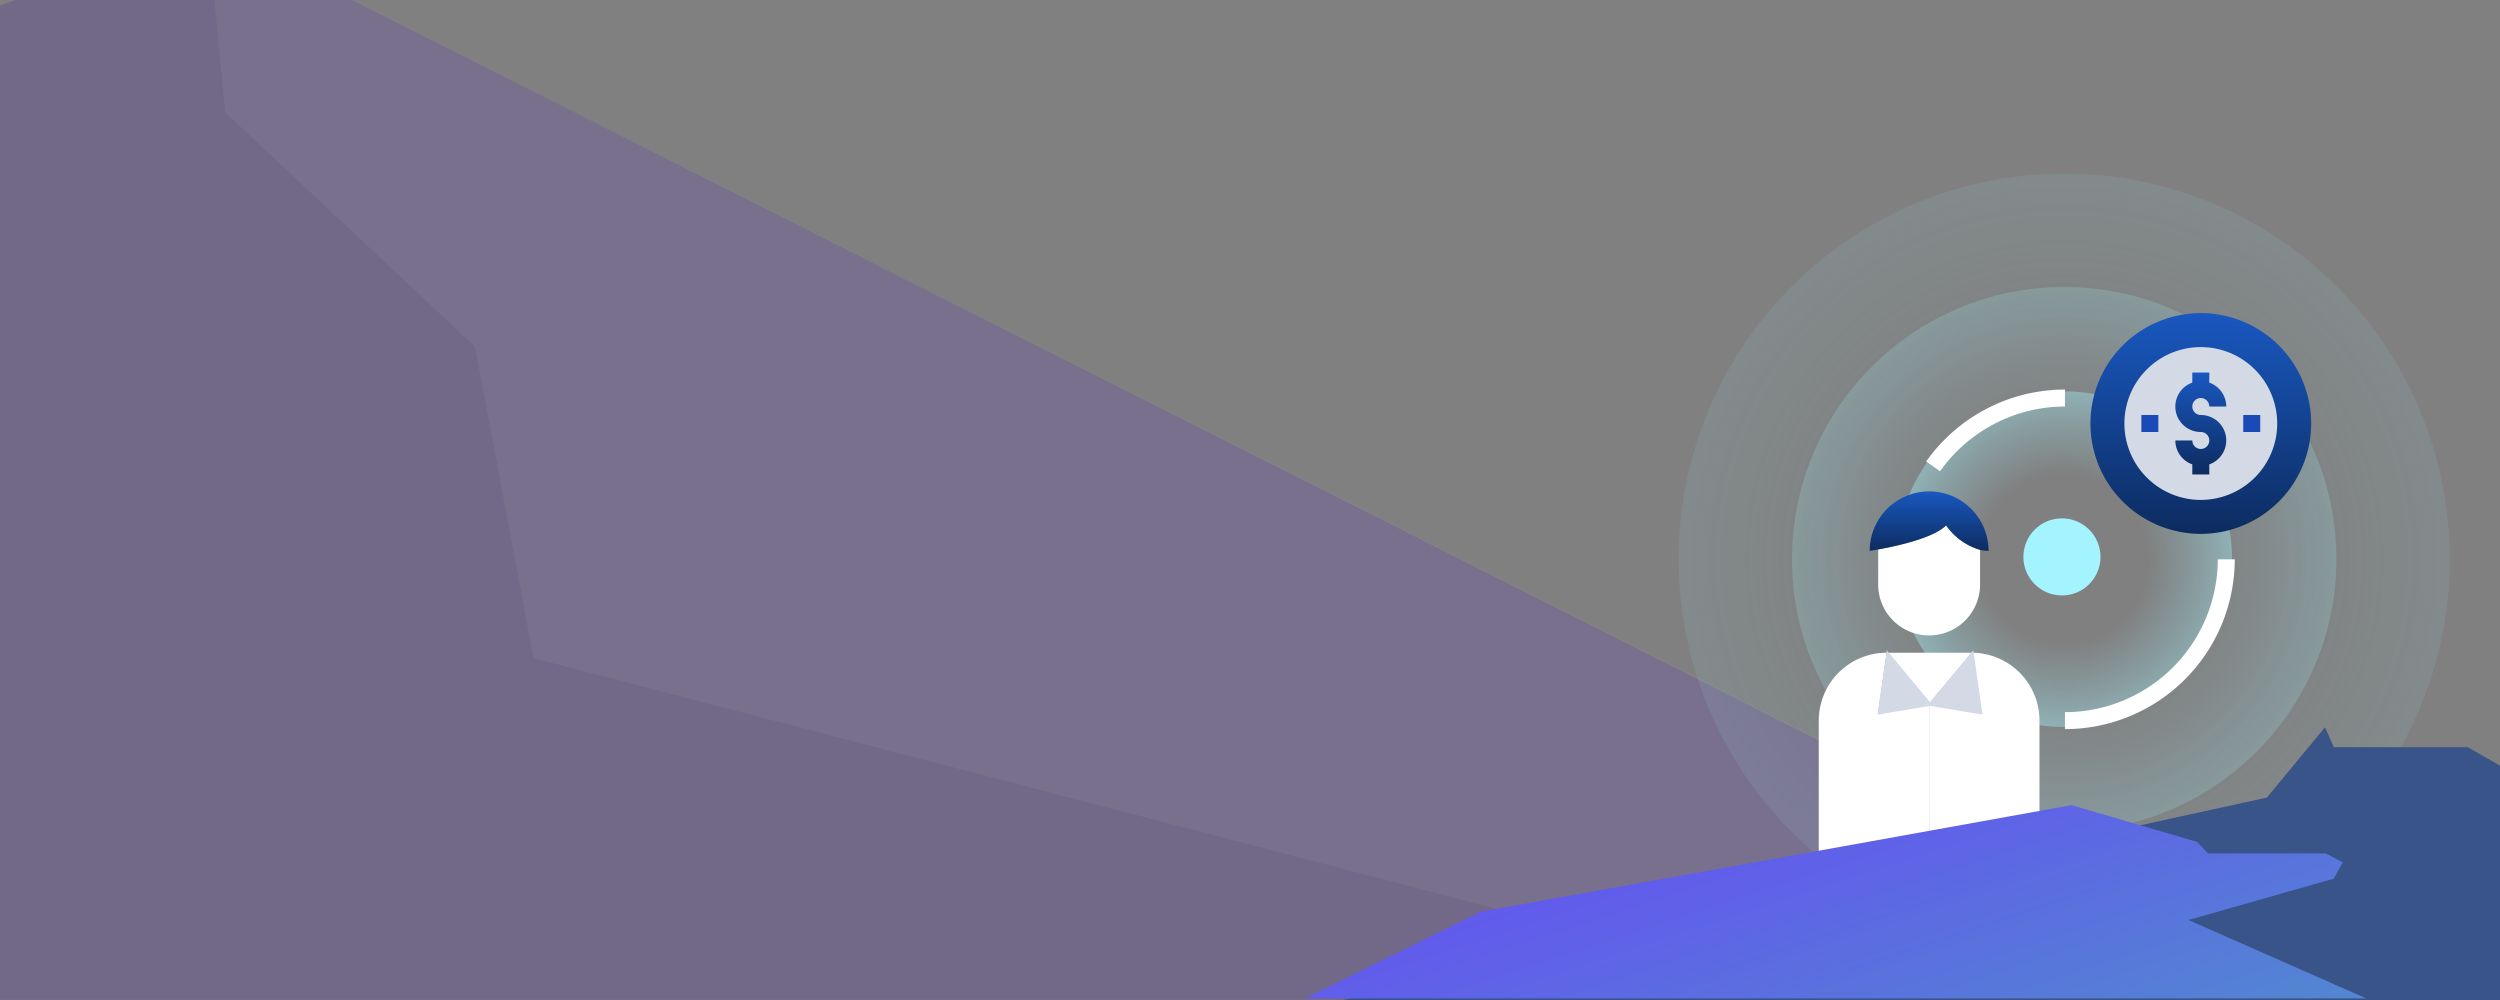 <?xml version="1.0" encoding="utf-8"?>
<svg xmlns="http://www.w3.org/2000/svg" xmlns:xlink="http://www.w3.org/1999/xlink" width="1440" height="576" viewBox="0 0 1440 576">
  <rect x="0" y="0" width="1440" height="576" fill="#808080" stroke="none"/>
  <defs>
    <linearGradient id="linear-gradient" x1="1" y1="0.041" x2="0.203" y2="0.834" gradientUnits="objectBoundingBox">
      <stop offset="0" stop-color="#518acf"/>
      <stop offset="1" stop-color="#6454f0"/>
    </linearGradient>
    <linearGradient id="linear-gradient-2" x1="0.924" y1="0.76" x2="0.254" y2="0.237" xlink:href="#linear-gradient"/>
    <clipPath id="clip-path">
      <rect id="Rectangle_2856" data-name="Rectangle 2856" width="1440" height="576" fill="#fff" stroke="#707070" stroke-width="1"/>
    </clipPath>
    <clipPath id="clip-path-2">
      <rect id="Rectangle_1275" data-name="Rectangle 1275" width="1440" height="851.888" fill="url(#linear-gradient)"/>
    </clipPath>
    <clipPath id="clip-path-3">
      <rect id="Rectangle_1274" data-name="Rectangle 1274" width="2553.558" height="1603.595" rx="3.508" fill="none"/>
    </clipPath>
    <clipPath id="clip-path-4">
      <path id="Path_435" data-name="Path 435" d="M3237.469,2323.8C3302.63,2313.028,4790,1747.37,4790,1747.37l1521.37,767.679Z" transform="translate(-3237.469 -1747.37)" fill="none"/>
    </clipPath>
    <radialGradient id="radial-gradient" cx="0.5" cy="0.5" r="0.5" gradientUnits="objectBoundingBox">
      <stop offset="0" stop-color="#a3f4ff" stop-opacity="0"/>
      <stop offset="0.501" stop-color="#a3f4ff" stop-opacity="0"/>
      <stop offset="1" stop-color="#a3f4ff" stop-opacity="0.396"/>
    </radialGradient>
    <linearGradient id="linear-gradient-3" x1="0.5" x2="0.5" y2="1" gradientUnits="objectBoundingBox">
      <stop offset="0" stop-color="#1958c0"/>
      <stop offset="1" stop-color="#0d2c60"/>
    </linearGradient>
    <clipPath id="clip-path-5">
      <path id="Path_428" data-name="Path 428" d="M841.734,151.257l72.4,21.185,6.215,6.595h93.858L1326.1,262.553H224.445Z" transform="translate(-224.445 -151.257)" fill="url(#linear-gradient-2)"/>
    </clipPath>
  </defs>
  <g id="Mask_Group_24" data-name="Mask Group 24" clip-path="url(#clip-path)">
    <g id="Group_1305" data-name="Group 1305">
      <g id="Mask_Group_3" data-name="Mask Group 3" transform="translate(0 -276)" opacity="0.293" clip-path="url(#clip-path-2)">
        <g id="Group_482" data-name="Group 482" transform="translate(-1368 -160.204)">
          <g id="Group_485" data-name="Group 485">
            <g id="Group_484" data-name="Group 484" clip-path="url(#clip-path-3)">
              <g id="Group_483" data-name="Group 483" transform="translate(-65.161 394.164)">
                <g id="Group_482-2" data-name="Group 482" clip-path="url(#clip-path-4)">
                  <path id="Path_434" data-name="Path 434" d="M3237.469,2323.8C3302.63,2313.028,4790,1747.37,4790,1747.37l1521.37,767.679Z" transform="translate(-3237.469 -1747.37)" fill="#502f9e"/>
                </g>
              </g>
            </g>
          </g>
          <path id="Path_436" data-name="Path 436" d="M5850.871,1747.37l10.388,106.847,143.813,134.815,33.727,179.44,1069.02,278.34,63.745-33.895Z" transform="translate(-4363.498 -1353.206)" fill="#fff" opacity="0.143"/>
        </g>
      </g>
      <g id="Group_1304" data-name="Group 1304">
        <g id="Group_1276" data-name="Group 1276" transform="translate(0.902 -13)">
          <g id="Group_1256" data-name="Group 1256" transform="translate(966 113)">
            <circle id="Ellipse_16" data-name="Ellipse 16" cx="96.671" cy="96.671" r="96.671" transform="translate(125.411 125.411)" fill="url(#radial-gradient)"/>
            <circle id="Ellipse_15" data-name="Ellipse 15" cx="22.208" cy="22.208" r="22.208" transform="translate(198.568 198.568)" fill="#a3f4ff"/>
            <circle id="Ellipse_17" data-name="Ellipse 17" cx="156.764" cy="156.764" r="156.764" transform="translate(65.318 65.318)" opacity="0.478" fill="url(#radial-gradient)"/>
            <circle id="Ellipse_18" data-name="Ellipse 18" cx="222.082" cy="222.082" r="222.082" transform="translate(0 0)" opacity="0.228" fill="url(#radial-gradient)"/>
          </g>
          <g id="investment" transform="translate(1046.704 193.363)">
            <path id="Path_882" data-name="Path 882" d="M133.341,354.231,128.451,320a39.12,39.12,0,0,1,39.121,39.121V473.886H104V349.341Zm0,0" transform="translate(-40.428 -124.395)" fill="#fff"/>
            <path id="Path_885" data-name="Path 885" d="M34.231,354.231l29.341-4.89V473.886H0V359.121A39.12,39.12,0,0,1,39.121,320Zm0,0" transform="translate(0 -124.395)" fill="#fff"/>
            <path id="Path_886" data-name="Path 886" d="M112.9,320,88.451,349.341,64,320Zm0,0" transform="translate(-24.879 -124.395)" fill="#fff"/>
            <path id="Path_887" data-name="Path 887" d="M114.68,214.67v19.561a29.341,29.341,0,0,1-58.681,0V214.67a4.61,4.61,0,0,1,.048-.831c9.83-1.76,31.592-6.358,39.073-13.839a36.372,36.372,0,0,0,19.513,14.083A2.557,2.557,0,0,1,114.68,214.67Zm0,0" transform="translate(-21.767 -77.747)" fill="#fff"/>
            <path id="Path_888" data-name="Path 888" d="M116.462,202.231a20.352,20.352,0,0,1-4.938-.587A36.371,36.371,0,0,1,92.011,187.56c-7.481,7.481-29.243,12.08-39.073,13.84-3.03.537-4.938.831-4.938.831a34.231,34.231,0,1,1,68.462,0Zm0,0" transform="translate(-18.659 -65.307)" fill="url(#linear-gradient-3)"/>
            <path id="Path_889" data-name="Path 889" d="M383.143,63.572A63.572,63.572,0,1,1,319.572,0,63.572,63.572,0,0,1,383.143,63.572Zm0,0" transform="translate(-99.516)" fill="url(#linear-gradient-3)"/>
            <path id="Path_890" data-name="Path 890" d="M376.022,76.011A44.011,44.011,0,1,1,332.011,32,44.01,44.01,0,0,1,376.022,76.011Zm0,0" transform="translate(-111.955 -12.44)" fill="#d3d9e5"/>
            <path id="Path_893" data-name="Path 893" d="M350.67,70.67a4.891,4.891,0,0,1,4.89,4.89h9.78a14.672,14.672,0,0,0-9.78-13.77V56h-9.78v5.79a14.636,14.636,0,0,0,4.89,28.441,4.89,4.89,0,1,1-4.89,4.89H336a14.672,14.672,0,0,0,9.78,13.77v5.79h9.78v-5.79a14.636,14.636,0,0,0-4.89-28.441,4.89,4.89,0,0,1,0-9.78Zm0,0" transform="translate(-130.615 -21.769)" fill="url(#linear-gradient-3)"/>
            <path id="Path_894" data-name="Path 894" d="M400,96h9.78v9.78H400Zm0,0" transform="translate(-155.494 -37.319)" fill="#1a4ab7"/>
            <path id="Path_895" data-name="Path 895" d="M304,96h9.78v9.78H304Zm0,0" transform="translate(-118.175 -37.319)" fill="#1a4ab7"/>
            <g id="Group_756" data-name="Group 756" transform="translate(61.879 44.011)">
              <path id="Path_896" data-name="Path 896" d="M232,329.8v-9.78A88.125,88.125,0,0,0,320.022,232h9.78A97.914,97.914,0,0,1,232,329.8Zm0,0" transform="translate(-152.065 -134.197)" fill="#fff"/>
              <path id="Path_897" data-name="Path 897" d="M109.222,119.077l-7.992-5.642A98.014,98.014,0,0,1,181.165,72v9.78A88.22,88.22,0,0,0,109.222,119.077Zm0,0" transform="translate(-101.23 -72)" fill="#fff"/>
            </g>
            <path id="Path_1390" data-name="Path 1390" d="M130.488,320l5.3,37.083L104,351.786Zm0,0" transform="translate(-41.466 -125.821)" fill="#d3d9e5"/>
            <path id="Path_1391" data-name="Path 1391" d="M61.3,320l26.488,31.786L56,357.083Zm0,0" transform="translate(-22.139 -125.821)" fill="#d3d9e5"/>
          </g>
        </g>
        <g id="Group_980" data-name="Group 980" transform="translate(575.895 418.898)">
          <path id="Path_426" data-name="Path 426" d="M757.364,255.736l33.5-40.5,5.1,11.5h77.083l256.148,145.7H224.445Z" transform="translate(-27.549 -215.235)" fill="#395488"/>
          <g id="Mask_Group_2" data-name="Mask Group 2" transform="translate(0 44.866)" clip-path="url(#clip-path-5)">
            <path id="Path_427" data-name="Path 427" d="M795.951,75.245,712.314,99.051,892.66,178.657,448.815,198.444l-303.09-25.817L404.263,45.169,679.149,9.723l57.31,22.021L801.166,65.86Z" transform="translate(-27.64 -32.894)" fill="url(#linear-gradient-2)"/>
          </g>
        </g>
      </g>
    </g>
  </g>
</svg>
